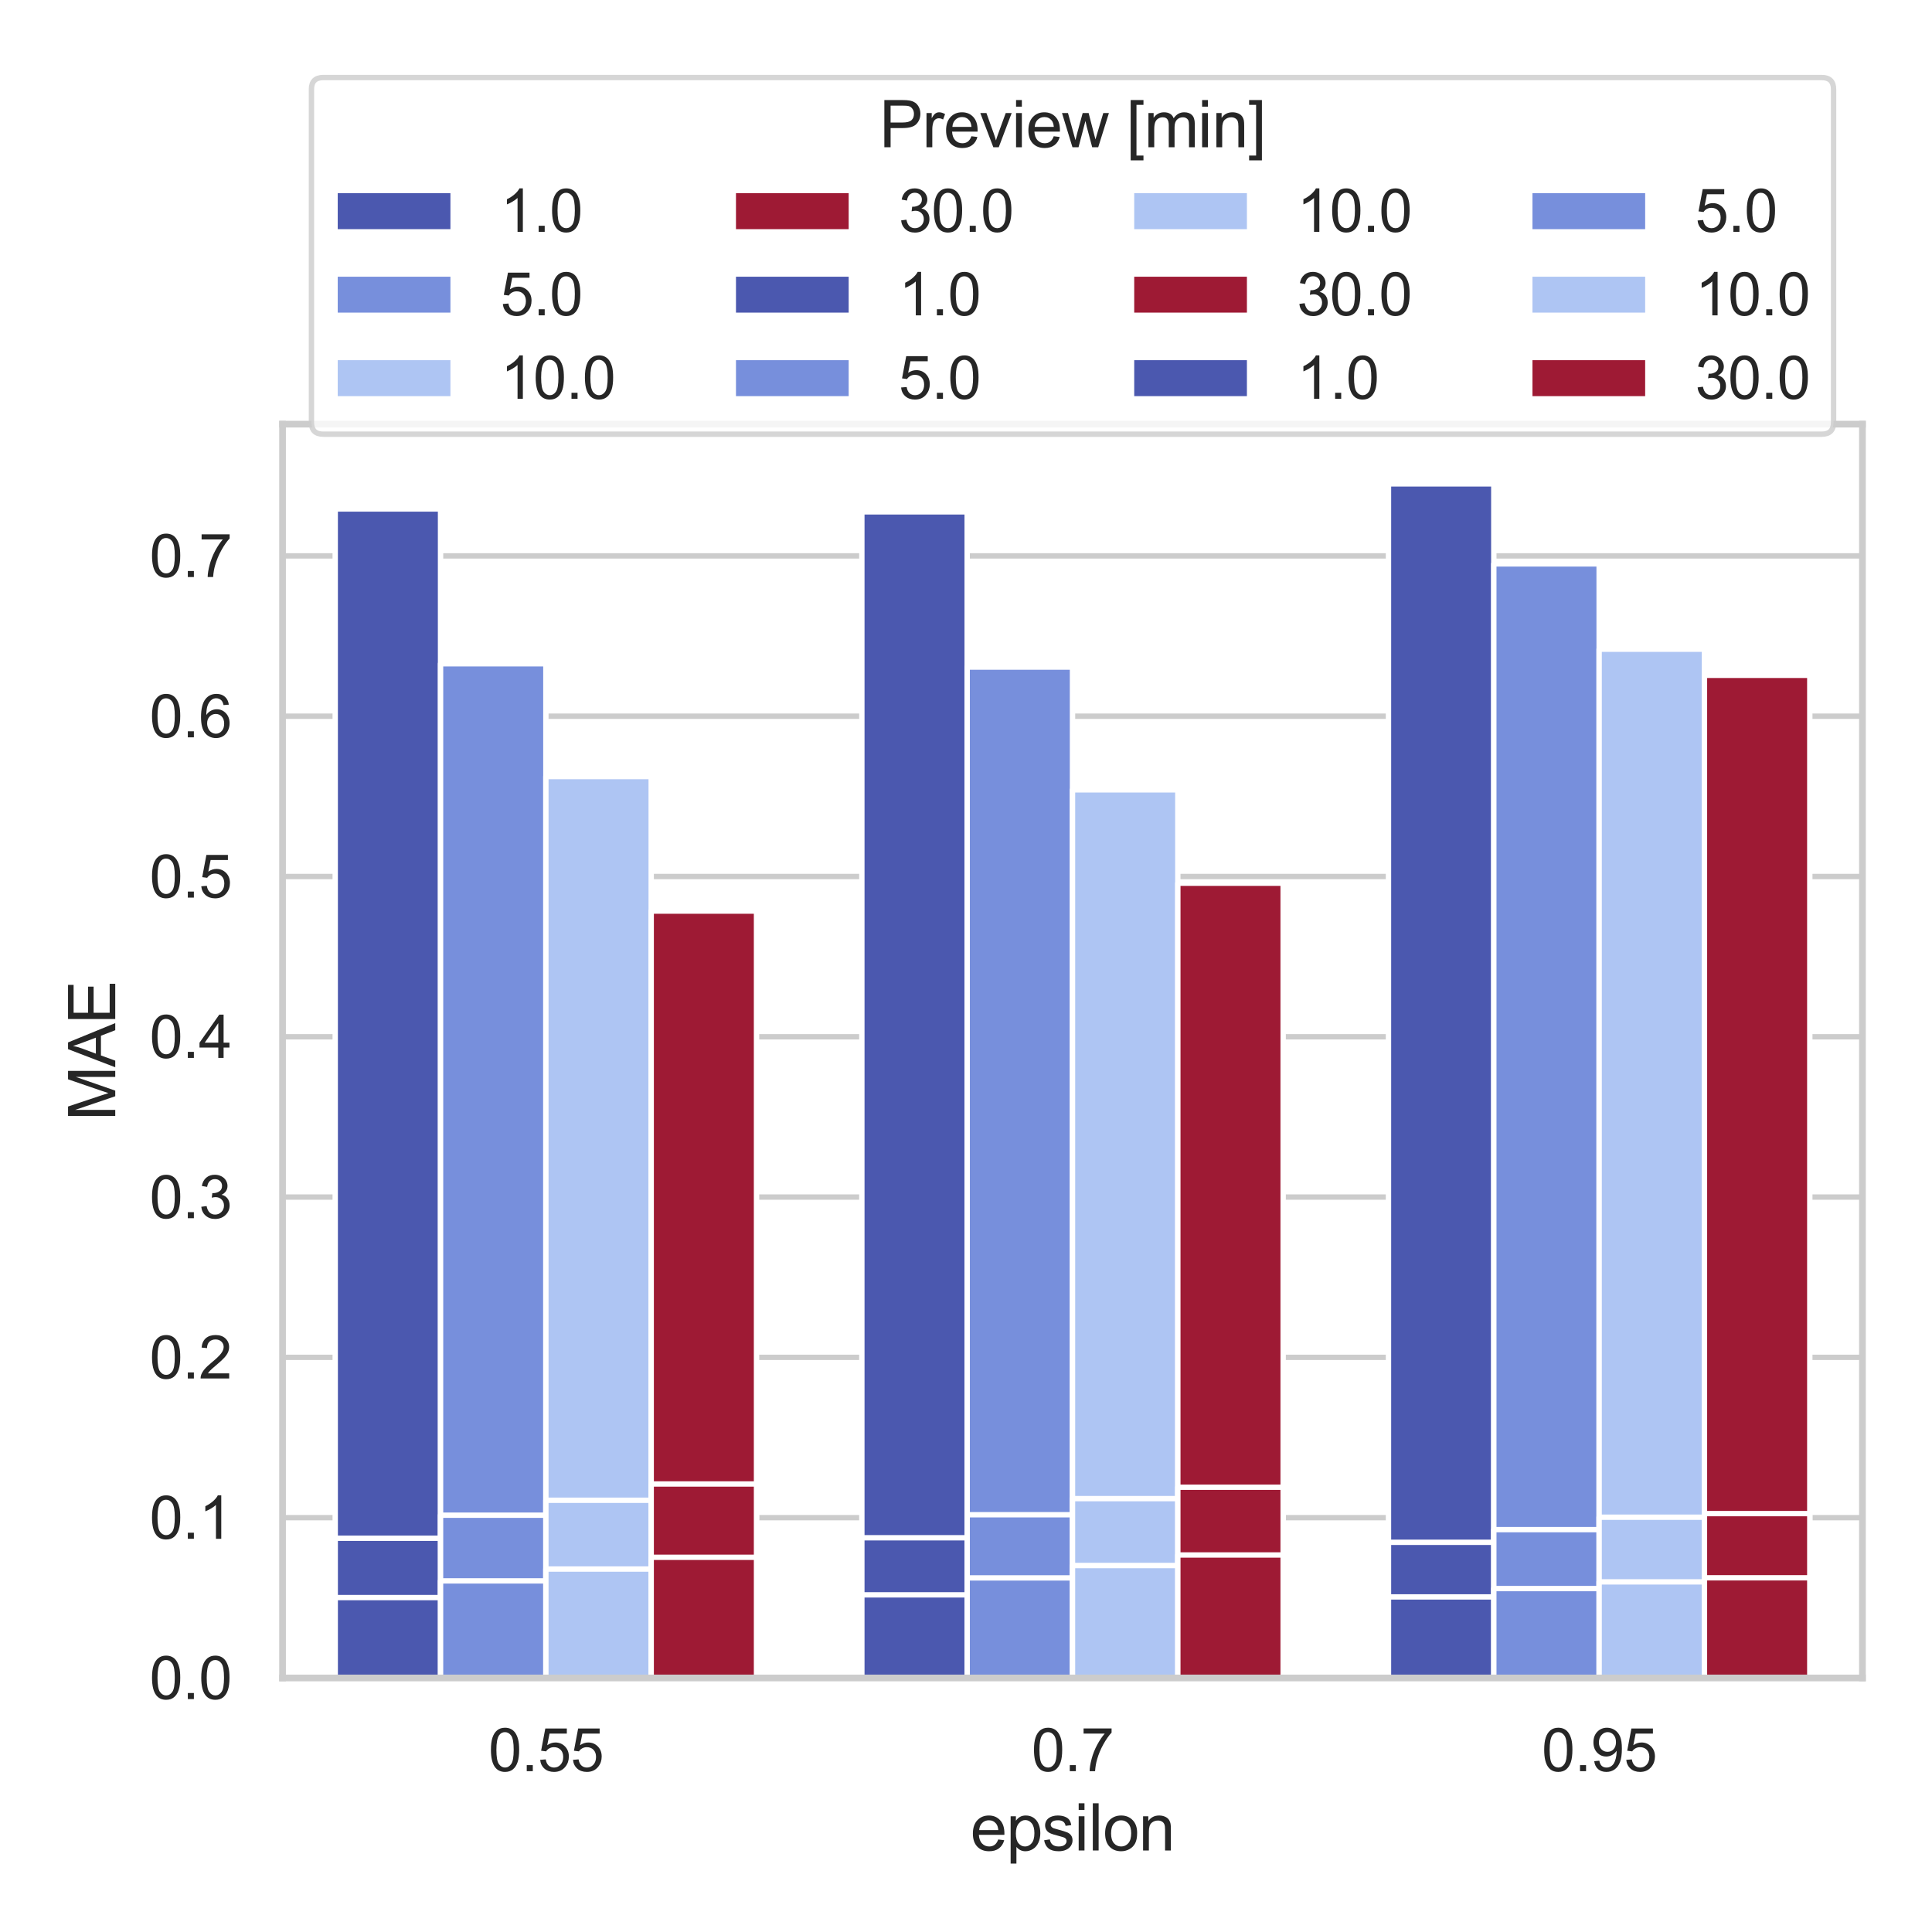 <?xml version="1.0" encoding="utf-8" standalone="no"?>
<!DOCTYPE svg PUBLIC "-//W3C//DTD SVG 1.1//EN"
  "http://www.w3.org/Graphics/SVG/1.1/DTD/svg11.dtd">
<svg xmlns:xlink="http://www.w3.org/1999/xlink" width="360pt" height="360pt" viewBox="0 0 360 360" xmlns="http://www.w3.org/2000/svg" version="1.1">
 <defs>
  <style type="text/css">*{stroke-linejoin: round; stroke-linecap: butt}</style>
 </defs>
 <g id="figure_1">
  <g id="patch_1">
   <path d="M 0 360 
L 360 360 
L 360 0 
L 0 0 
z
" style="fill: #ffffff"/>
  </g>
  <g id="axes_1">
   <g id="patch_2">
    <path d="M 52.65 312.66 
L 347.04 312.66 
L 347.04 79.036 
L 52.65 79.036 
z
" style="fill: #ffffff"/>
   </g>
   <g id="matplotlib.axis_1">
    <g id="xtick_1">
     <g id="text_1">
      <!-- 0.55 -->
      <g style="fill: #262626" transform="translate(91.011 330.034) scale(0.11 -0.11)">
       <defs>
        <path id="ArialMT-30" d="M 266 2259 
Q 266 3072 433 3567 
Q 600 4063 929 4331 
Q 1259 4600 1759 4600 
Q 2128 4600 2406 4451 
Q 2684 4303 2865 4023 
Q 3047 3744 3150 3342 
Q 3253 2941 3253 2259 
Q 3253 1453 3087 958 
Q 2922 463 2592 192 
Q 2263 -78 1759 -78 
Q 1097 -78 719 397 
Q 266 969 266 2259 
z
M 844 2259 
Q 844 1131 1108 757 
Q 1372 384 1759 384 
Q 2147 384 2411 759 
Q 2675 1134 2675 2259 
Q 2675 3391 2411 3762 
Q 2147 4134 1753 4134 
Q 1366 4134 1134 3806 
Q 844 3388 844 2259 
z
" transform="scale(0.016)"/>
        <path id="ArialMT-2e" d="M 581 0 
L 581 641 
L 1222 641 
L 1222 0 
L 581 0 
z
" transform="scale(0.016)"/>
        <path id="ArialMT-35" d="M 266 1200 
L 856 1250 
Q 922 819 1161 601 
Q 1400 384 1738 384 
Q 2144 384 2425 690 
Q 2706 997 2706 1503 
Q 2706 1984 2436 2262 
Q 2166 2541 1728 2541 
Q 1456 2541 1237 2417 
Q 1019 2294 894 2097 
L 366 2166 
L 809 4519 
L 3088 4519 
L 3088 3981 
L 1259 3981 
L 1013 2750 
Q 1425 3038 1878 3038 
Q 2478 3038 2890 2622 
Q 3303 2206 3303 1553 
Q 3303 931 2941 478 
Q 2500 -78 1738 -78 
Q 1113 -78 717 272 
Q 322 622 266 1200 
z
" transform="scale(0.016)"/>
       </defs>
       <use xlink:href="#ArialMT-30"/>
       <use xlink:href="#ArialMT-2e" x="55.615"/>
       <use xlink:href="#ArialMT-35" x="83.398"/>
       <use xlink:href="#ArialMT-35" x="139.014"/>
      </g>
     </g>
    </g>
    <g id="xtick_2">
     <g id="text_2">
      <!-- 0.7 -->
      <g style="fill: #262626" transform="translate(192.2 330.034) scale(0.11 -0.11)">
       <defs>
        <path id="ArialMT-37" d="M 303 3981 
L 303 4522 
L 3269 4522 
L 3269 4084 
Q 2831 3619 2401 2847 
Q 1972 2075 1738 1259 
Q 1569 684 1522 0 
L 944 0 
Q 953 541 1156 1306 
Q 1359 2072 1739 2783 
Q 2119 3494 2547 3981 
L 303 3981 
z
" transform="scale(0.016)"/>
       </defs>
       <use xlink:href="#ArialMT-30"/>
       <use xlink:href="#ArialMT-2e" x="55.615"/>
       <use xlink:href="#ArialMT-37" x="83.398"/>
      </g>
     </g>
    </g>
    <g id="xtick_3">
     <g id="text_3">
      <!-- 0.95 -->
      <g style="fill: #262626" transform="translate(287.271 330.034) scale(0.11 -0.11)">
       <defs>
        <path id="ArialMT-39" d="M 350 1059 
L 891 1109 
Q 959 728 1153 556 
Q 1347 384 1650 384 
Q 1909 384 2104 503 
Q 2300 622 2425 820 
Q 2550 1019 2634 1356 
Q 2719 1694 2719 2044 
Q 2719 2081 2716 2156 
Q 2547 1888 2255 1720 
Q 1963 1553 1622 1553 
Q 1053 1553 659 1965 
Q 266 2378 266 3053 
Q 266 3750 677 4175 
Q 1088 4600 1706 4600 
Q 2153 4600 2523 4359 
Q 2894 4119 3086 3673 
Q 3278 3228 3278 2384 
Q 3278 1506 3087 986 
Q 2897 466 2520 194 
Q 2144 -78 1638 -78 
Q 1100 -78 759 220 
Q 419 519 350 1059 
z
M 2653 3081 
Q 2653 3566 2395 3850 
Q 2138 4134 1775 4134 
Q 1400 4134 1122 3828 
Q 844 3522 844 3034 
Q 844 2597 1108 2323 
Q 1372 2050 1759 2050 
Q 2150 2050 2401 2323 
Q 2653 2597 2653 3081 
z
" transform="scale(0.016)"/>
       </defs>
       <use xlink:href="#ArialMT-30"/>
       <use xlink:href="#ArialMT-2e" x="55.615"/>
       <use xlink:href="#ArialMT-39" x="83.398"/>
       <use xlink:href="#ArialMT-35" x="139.014"/>
      </g>
     </g>
    </g>
    <g id="text_4">
     <!-- epsilon -->
     <g style="fill: #262626" transform="translate(180.833 344.809) scale(0.12 -0.12)">
      <defs>
       <path id="ArialMT-65" d="M 2694 1069 
L 3275 997 
Q 3138 488 2766 206 
Q 2394 -75 1816 -75 
Q 1088 -75 661 373 
Q 234 822 234 1631 
Q 234 2469 665 2931 
Q 1097 3394 1784 3394 
Q 2450 3394 2872 2941 
Q 3294 2488 3294 1666 
Q 3294 1616 3291 1516 
L 816 1516 
Q 847 969 1125 678 
Q 1403 388 1819 388 
Q 2128 388 2347 550 
Q 2566 713 2694 1069 
z
M 847 1978 
L 2700 1978 
Q 2663 2397 2488 2606 
Q 2219 2931 1791 2931 
Q 1403 2931 1139 2672 
Q 875 2413 847 1978 
z
" transform="scale(0.016)"/>
       <path id="ArialMT-70" d="M 422 -1272 
L 422 3319 
L 934 3319 
L 934 2888 
Q 1116 3141 1344 3267 
Q 1572 3394 1897 3394 
Q 2322 3394 2647 3175 
Q 2972 2956 3137 2557 
Q 3303 2159 3303 1684 
Q 3303 1175 3120 767 
Q 2938 359 2589 142 
Q 2241 -75 1856 -75 
Q 1575 -75 1351 44 
Q 1128 163 984 344 
L 984 -1272 
L 422 -1272 
z
M 931 1641 
Q 931 1000 1190 694 
Q 1450 388 1819 388 
Q 2194 388 2461 705 
Q 2728 1022 2728 1688 
Q 2728 2322 2467 2637 
Q 2206 2953 1844 2953 
Q 1484 2953 1207 2617 
Q 931 2281 931 1641 
z
" transform="scale(0.016)"/>
       <path id="ArialMT-73" d="M 197 991 
L 753 1078 
Q 800 744 1014 566 
Q 1228 388 1613 388 
Q 2000 388 2187 545 
Q 2375 703 2375 916 
Q 2375 1106 2209 1216 
Q 2094 1291 1634 1406 
Q 1016 1563 777 1677 
Q 538 1791 414 1992 
Q 291 2194 291 2438 
Q 291 2659 392 2848 
Q 494 3038 669 3163 
Q 800 3259 1026 3326 
Q 1253 3394 1513 3394 
Q 1903 3394 2198 3281 
Q 2494 3169 2634 2976 
Q 2775 2784 2828 2463 
L 2278 2388 
Q 2241 2644 2061 2787 
Q 1881 2931 1553 2931 
Q 1166 2931 1000 2803 
Q 834 2675 834 2503 
Q 834 2394 903 2306 
Q 972 2216 1119 2156 
Q 1203 2125 1616 2013 
Q 2213 1853 2448 1751 
Q 2684 1650 2818 1456 
Q 2953 1263 2953 975 
Q 2953 694 2789 445 
Q 2625 197 2315 61 
Q 2006 -75 1616 -75 
Q 969 -75 630 194 
Q 291 463 197 991 
z
" transform="scale(0.016)"/>
       <path id="ArialMT-69" d="M 425 3934 
L 425 4581 
L 988 4581 
L 988 3934 
L 425 3934 
z
M 425 0 
L 425 3319 
L 988 3319 
L 988 0 
L 425 0 
z
" transform="scale(0.016)"/>
       <path id="ArialMT-6c" d="M 409 0 
L 409 4581 
L 972 4581 
L 972 0 
L 409 0 
z
" transform="scale(0.016)"/>
       <path id="ArialMT-6f" d="M 213 1659 
Q 213 2581 725 3025 
Q 1153 3394 1769 3394 
Q 2453 3394 2887 2945 
Q 3322 2497 3322 1706 
Q 3322 1066 3130 698 
Q 2938 331 2570 128 
Q 2203 -75 1769 -75 
Q 1072 -75 642 372 
Q 213 819 213 1659 
z
M 791 1659 
Q 791 1022 1069 705 
Q 1347 388 1769 388 
Q 2188 388 2466 706 
Q 2744 1025 2744 1678 
Q 2744 2294 2464 2611 
Q 2184 2928 1769 2928 
Q 1347 2928 1069 2612 
Q 791 2297 791 1659 
z
" transform="scale(0.016)"/>
       <path id="ArialMT-6e" d="M 422 0 
L 422 3319 
L 928 3319 
L 928 2847 
Q 1294 3394 1984 3394 
Q 2284 3394 2536 3286 
Q 2788 3178 2913 3003 
Q 3038 2828 3088 2588 
Q 3119 2431 3119 2041 
L 3119 0 
L 2556 0 
L 2556 2019 
Q 2556 2363 2490 2533 
Q 2425 2703 2258 2804 
Q 2091 2906 1866 2906 
Q 1506 2906 1245 2678 
Q 984 2450 984 1813 
L 984 0 
L 422 0 
z
" transform="scale(0.016)"/>
      </defs>
      <use xlink:href="#ArialMT-65"/>
      <use xlink:href="#ArialMT-70" x="55.615"/>
      <use xlink:href="#ArialMT-73" x="111.23"/>
      <use xlink:href="#ArialMT-69" x="161.23"/>
      <use xlink:href="#ArialMT-6c" x="183.447"/>
      <use xlink:href="#ArialMT-6f" x="205.664"/>
      <use xlink:href="#ArialMT-6e" x="261.279"/>
     </g>
    </g>
   </g>
   <g id="matplotlib.axis_2">
    <g id="ytick_1">
     <g id="line2d_1">
      <path d="M 52.65 312.66 
L 347.04 312.66 
" clip-path="url(#p5c399daced)" style="fill: none; stroke: #cccccc; stroke-linecap: round"/>
     </g>
     <g id="text_5">
      <!-- 0.0 -->
      <g style="fill: #262626" transform="translate(27.86 316.597) scale(0.11 -0.11)">
       <use xlink:href="#ArialMT-30"/>
       <use xlink:href="#ArialMT-2e" x="55.615"/>
       <use xlink:href="#ArialMT-30" x="83.398"/>
      </g>
     </g>
    </g>
    <g id="ytick_2">
     <g id="line2d_2">
      <path d="M 52.65 282.793 
L 347.04 282.793 
" clip-path="url(#p5c399daced)" style="fill: none; stroke: #cccccc; stroke-linecap: round"/>
     </g>
     <g id="text_6">
      <!-- 0.1 -->
      <g style="fill: #262626" transform="translate(27.86 286.729) scale(0.11 -0.11)">
       <defs>
        <path id="ArialMT-31" d="M 2384 0 
L 1822 0 
L 1822 3584 
Q 1619 3391 1289 3197 
Q 959 3003 697 2906 
L 697 3450 
Q 1169 3672 1522 3987 
Q 1875 4303 2022 4600 
L 2384 4600 
L 2384 0 
z
" transform="scale(0.016)"/>
       </defs>
       <use xlink:href="#ArialMT-30"/>
       <use xlink:href="#ArialMT-2e" x="55.615"/>
       <use xlink:href="#ArialMT-31" x="83.398"/>
      </g>
     </g>
    </g>
    <g id="ytick_3">
     <g id="line2d_3">
      <path d="M 52.65 252.925 
L 347.04 252.925 
" clip-path="url(#p5c399daced)" style="fill: none; stroke: #cccccc; stroke-linecap: round"/>
     </g>
     <g id="text_7">
      <!-- 0.2 -->
      <g style="fill: #262626" transform="translate(27.86 256.862) scale(0.11 -0.11)">
       <defs>
        <path id="ArialMT-32" d="M 3222 541 
L 3222 0 
L 194 0 
Q 188 203 259 391 
Q 375 700 629 1000 
Q 884 1300 1366 1694 
Q 2113 2306 2375 2664 
Q 2638 3022 2638 3341 
Q 2638 3675 2398 3904 
Q 2159 4134 1775 4134 
Q 1369 4134 1125 3890 
Q 881 3647 878 3216 
L 300 3275 
Q 359 3922 746 4261 
Q 1134 4600 1788 4600 
Q 2447 4600 2831 4234 
Q 3216 3869 3216 3328 
Q 3216 3053 3103 2787 
Q 2991 2522 2730 2228 
Q 2469 1934 1863 1422 
Q 1356 997 1212 845 
Q 1069 694 975 541 
L 3222 541 
z
" transform="scale(0.016)"/>
       </defs>
       <use xlink:href="#ArialMT-30"/>
       <use xlink:href="#ArialMT-2e" x="55.615"/>
       <use xlink:href="#ArialMT-32" x="83.398"/>
      </g>
     </g>
    </g>
    <g id="ytick_4">
     <g id="line2d_4">
      <path d="M 52.65 223.058 
L 347.04 223.058 
" clip-path="url(#p5c399daced)" style="fill: none; stroke: #cccccc; stroke-linecap: round"/>
     </g>
     <g id="text_8">
      <!-- 0.3 -->
      <g style="fill: #262626" transform="translate(27.86 226.994) scale(0.11 -0.11)">
       <defs>
        <path id="ArialMT-33" d="M 269 1209 
L 831 1284 
Q 928 806 1161 595 
Q 1394 384 1728 384 
Q 2125 384 2398 659 
Q 2672 934 2672 1341 
Q 2672 1728 2419 1979 
Q 2166 2231 1775 2231 
Q 1616 2231 1378 2169 
L 1441 2663 
Q 1497 2656 1531 2656 
Q 1891 2656 2178 2843 
Q 2466 3031 2466 3422 
Q 2466 3731 2256 3934 
Q 2047 4138 1716 4138 
Q 1388 4138 1169 3931 
Q 950 3725 888 3313 
L 325 3413 
Q 428 3978 793 4289 
Q 1159 4600 1703 4600 
Q 2078 4600 2393 4439 
Q 2709 4278 2876 4000 
Q 3044 3722 3044 3409 
Q 3044 3113 2884 2869 
Q 2725 2625 2413 2481 
Q 2819 2388 3044 2092 
Q 3269 1797 3269 1353 
Q 3269 753 2831 336 
Q 2394 -81 1725 -81 
Q 1122 -81 723 278 
Q 325 638 269 1209 
z
" transform="scale(0.016)"/>
       </defs>
       <use xlink:href="#ArialMT-30"/>
       <use xlink:href="#ArialMT-2e" x="55.615"/>
       <use xlink:href="#ArialMT-33" x="83.398"/>
      </g>
     </g>
    </g>
    <g id="ytick_5">
     <g id="line2d_5">
      <path d="M 52.65 193.19 
L 347.04 193.19 
" clip-path="url(#p5c399daced)" style="fill: none; stroke: #cccccc; stroke-linecap: round"/>
     </g>
     <g id="text_9">
      <!-- 0.4 -->
      <g style="fill: #262626" transform="translate(27.86 197.127) scale(0.11 -0.11)">
       <defs>
        <path id="ArialMT-34" d="M 2069 0 
L 2069 1097 
L 81 1097 
L 81 1613 
L 2172 4581 
L 2631 4581 
L 2631 1613 
L 3250 1613 
L 3250 1097 
L 2631 1097 
L 2631 0 
L 2069 0 
z
M 2069 1613 
L 2069 3678 
L 634 1613 
L 2069 1613 
z
" transform="scale(0.016)"/>
       </defs>
       <use xlink:href="#ArialMT-30"/>
       <use xlink:href="#ArialMT-2e" x="55.615"/>
       <use xlink:href="#ArialMT-34" x="83.398"/>
      </g>
     </g>
    </g>
    <g id="ytick_6">
     <g id="line2d_6">
      <path d="M 52.65 163.323 
L 347.04 163.323 
" clip-path="url(#p5c399daced)" style="fill: none; stroke: #cccccc; stroke-linecap: round"/>
     </g>
     <g id="text_10">
      <!-- 0.5 -->
      <g style="fill: #262626" transform="translate(27.86 167.259) scale(0.11 -0.11)">
       <use xlink:href="#ArialMT-30"/>
       <use xlink:href="#ArialMT-2e" x="55.615"/>
       <use xlink:href="#ArialMT-35" x="83.398"/>
      </g>
     </g>
    </g>
    <g id="ytick_7">
     <g id="line2d_7">
      <path d="M 52.65 133.455 
L 347.04 133.455 
" clip-path="url(#p5c399daced)" style="fill: none; stroke: #cccccc; stroke-linecap: round"/>
     </g>
     <g id="text_11">
      <!-- 0.6 -->
      <g style="fill: #262626" transform="translate(27.86 137.392) scale(0.11 -0.11)">
       <defs>
        <path id="ArialMT-36" d="M 3184 3459 
L 2625 3416 
Q 2550 3747 2413 3897 
Q 2184 4138 1850 4138 
Q 1581 4138 1378 3988 
Q 1113 3794 959 3422 
Q 806 3050 800 2363 
Q 1003 2672 1297 2822 
Q 1591 2972 1913 2972 
Q 2475 2972 2870 2558 
Q 3266 2144 3266 1488 
Q 3266 1056 3080 686 
Q 2894 316 2569 119 
Q 2244 -78 1831 -78 
Q 1128 -78 684 439 
Q 241 956 241 2144 
Q 241 3472 731 4075 
Q 1159 4600 1884 4600 
Q 2425 4600 2770 4297 
Q 3116 3994 3184 3459 
z
M 888 1484 
Q 888 1194 1011 928 
Q 1134 663 1356 523 
Q 1578 384 1822 384 
Q 2178 384 2434 671 
Q 2691 959 2691 1453 
Q 2691 1928 2437 2201 
Q 2184 2475 1800 2475 
Q 1419 2475 1153 2201 
Q 888 1928 888 1484 
z
" transform="scale(0.016)"/>
       </defs>
       <use xlink:href="#ArialMT-30"/>
       <use xlink:href="#ArialMT-2e" x="55.615"/>
       <use xlink:href="#ArialMT-36" x="83.398"/>
      </g>
     </g>
    </g>
    <g id="ytick_8">
     <g id="line2d_8">
      <path d="M 52.65 103.588 
L 347.04 103.588 
" clip-path="url(#p5c399daced)" style="fill: none; stroke: #cccccc; stroke-linecap: round"/>
     </g>
     <g id="text_12">
      <!-- 0.7 -->
      <g style="fill: #262626" transform="translate(27.86 107.524) scale(0.11 -0.11)">
       <use xlink:href="#ArialMT-30"/>
       <use xlink:href="#ArialMT-2e" x="55.615"/>
       <use xlink:href="#ArialMT-37" x="83.398"/>
      </g>
     </g>
    </g>
    <g id="text_13">
     <!-- MAE -->
     <g style="fill: #262626" transform="translate(21.475 208.85) rotate(-90) scale(0.12 -0.12)">
      <defs>
       <path id="ArialMT-4d" d="M 475 0 
L 475 4581 
L 1388 4581 
L 2472 1338 
Q 2622 884 2691 659 
Q 2769 909 2934 1394 
L 4031 4581 
L 4847 4581 
L 4847 0 
L 4263 0 
L 4263 3834 
L 2931 0 
L 2384 0 
L 1059 3900 
L 1059 0 
L 475 0 
z
" transform="scale(0.016)"/>
       <path id="ArialMT-41" d="M -9 0 
L 1750 4581 
L 2403 4581 
L 4278 0 
L 3588 0 
L 3053 1388 
L 1138 1388 
L 634 0 
L -9 0 
z
M 1313 1881 
L 2866 1881 
L 2388 3150 
Q 2169 3728 2063 4100 
Q 1975 3659 1816 3225 
L 1313 1881 
z
" transform="scale(0.016)"/>
       <path id="ArialMT-45" d="M 506 0 
L 506 4581 
L 3819 4581 
L 3819 4041 
L 1113 4041 
L 1113 2638 
L 3647 2638 
L 3647 2100 
L 1113 2100 
L 1113 541 
L 3925 541 
L 3925 0 
L 506 0 
z
" transform="scale(0.016)"/>
      </defs>
      <use xlink:href="#ArialMT-4d"/>
      <use xlink:href="#ArialMT-41" x="83.301"/>
      <use xlink:href="#ArialMT-45" x="150"/>
     </g>
    </g>
   </g>
   <g id="patch_3">
    <path d="M 62.463 312.66 
L 82.089 312.66 
L 82.089 94.836 
L 62.463 94.836 
z
" clip-path="url(#p5c399daced)" style="fill: #4b58af; stroke: #ffffff; stroke-linejoin: miter"/>
   </g>
   <g id="patch_4">
    <path d="M 160.593 312.66 
L 180.219 312.66 
L 180.219 95.373 
L 160.593 95.373 
z
" clip-path="url(#p5c399daced)" style="fill: #4b58af; stroke: #ffffff; stroke-linejoin: miter"/>
   </g>
   <g id="patch_5">
    <path d="M 258.723 312.66 
L 278.349 312.66 
L 278.349 90.161 
L 258.723 90.161 
z
" clip-path="url(#p5c399daced)" style="fill: #4b58af; stroke: #ffffff; stroke-linejoin: miter"/>
   </g>
   <g id="patch_6">
    <path d="M 82.089 312.66 
L 101.715 312.66 
L 101.715 123.686 
L 82.089 123.686 
z
" clip-path="url(#p5c399daced)" style="fill: #778fdc; stroke: #ffffff; stroke-linejoin: miter"/>
   </g>
   <g id="patch_7">
    <path d="M 180.219 312.66 
L 199.845 312.66 
L 199.845 124.302 
L 180.219 124.302 
z
" clip-path="url(#p5c399daced)" style="fill: #778fdc; stroke: #ffffff; stroke-linejoin: miter"/>
   </g>
   <g id="patch_8">
    <path d="M 278.349 312.66 
L 297.975 312.66 
L 297.975 105.075 
L 278.349 105.075 
z
" clip-path="url(#p5c399daced)" style="fill: #778fdc; stroke: #ffffff; stroke-linejoin: miter"/>
   </g>
   <g id="patch_9">
    <path d="M 101.715 312.66 
L 121.341 312.66 
L 121.341 144.701 
L 101.715 144.701 
z
" clip-path="url(#p5c399daced)" style="fill: #aec5f3; stroke: #ffffff; stroke-linejoin: miter"/>
   </g>
   <g id="patch_10">
    <path d="M 199.845 312.66 
L 219.471 312.66 
L 219.471 147.172 
L 199.845 147.172 
z
" clip-path="url(#p5c399daced)" style="fill: #aec5f3; stroke: #ffffff; stroke-linejoin: miter"/>
   </g>
   <g id="patch_11">
    <path d="M 297.975 312.66 
L 317.601 312.66 
L 317.601 120.97 
L 297.975 120.97 
z
" clip-path="url(#p5c399daced)" style="fill: #aec5f3; stroke: #ffffff; stroke-linejoin: miter"/>
   </g>
   <g id="patch_12">
    <path d="M 121.341 312.66 
L 140.967 312.66 
L 140.967 169.762 
L 121.341 169.762 
z
" clip-path="url(#p5c399daced)" style="fill: #9e1a34; stroke: #ffffff; stroke-linejoin: miter"/>
   </g>
   <g id="patch_13">
    <path d="M 219.471 312.66 
L 239.097 312.66 
L 239.097 164.569 
L 219.471 164.569 
z
" clip-path="url(#p5c399daced)" style="fill: #9e1a34; stroke: #ffffff; stroke-linejoin: miter"/>
   </g>
   <g id="patch_14">
    <path d="M 317.601 312.66 
L 337.227 312.66 
L 337.227 125.835 
L 317.601 125.835 
z
" clip-path="url(#p5c399daced)" style="fill: #9e1a34; stroke: #ffffff; stroke-linejoin: miter"/>
   </g>
   <g id="patch_15">
    <path d="M 101.715 312.66 
L 101.715 312.66 
L 101.715 312.66 
L 101.715 312.66 
z
" clip-path="url(#p5c399daced)" style="fill: #4b58af; stroke: #ffffff; stroke-linejoin: miter"/>
   </g>
   <g id="patch_16">
    <path d="M 101.715 312.66 
L 101.715 312.66 
L 101.715 312.66 
L 101.715 312.66 
z
" clip-path="url(#p5c399daced)" style="fill: #778fdc; stroke: #ffffff; stroke-linejoin: miter"/>
   </g>
   <g id="patch_17">
    <path d="M 101.715 312.66 
L 101.715 312.66 
L 101.715 312.66 
L 101.715 312.66 
z
" clip-path="url(#p5c399daced)" style="fill: #aec5f3; stroke: #ffffff; stroke-linejoin: miter"/>
   </g>
   <g id="patch_18">
    <path d="M 101.715 312.66 
L 101.715 312.66 
L 101.715 312.66 
L 101.715 312.66 
z
" clip-path="url(#p5c399daced)" style="fill: #9e1a34; stroke: #ffffff; stroke-linejoin: miter"/>
   </g>
   <g id="patch_19">
    <path d="M 62.463 312.66 
L 82.089 312.66 
L 82.089 286.624 
L 62.463 286.624 
z
" clip-path="url(#p5c399daced)" style="fill: #4b58af; stroke: #ffffff; stroke-linejoin: miter"/>
   </g>
   <g id="patch_20">
    <path d="M 160.593 312.66 
L 180.219 312.66 
L 180.219 286.537 
L 160.593 286.537 
z
" clip-path="url(#p5c399daced)" style="fill: #4b58af; stroke: #ffffff; stroke-linejoin: miter"/>
   </g>
   <g id="patch_21">
    <path d="M 258.723 312.66 
L 278.349 312.66 
L 278.349 287.388 
L 258.723 287.388 
z
" clip-path="url(#p5c399daced)" style="fill: #4b58af; stroke: #ffffff; stroke-linejoin: miter"/>
   </g>
   <g id="patch_22">
    <path d="M 82.089 312.66 
L 101.715 312.66 
L 101.715 282.332 
L 82.089 282.332 
z
" clip-path="url(#p5c399daced)" style="fill: #778fdc; stroke: #ffffff; stroke-linejoin: miter"/>
   </g>
   <g id="patch_23">
    <path d="M 180.219 312.66 
L 199.845 312.66 
L 199.845 282.247 
L 180.219 282.247 
z
" clip-path="url(#p5c399daced)" style="fill: #778fdc; stroke: #ffffff; stroke-linejoin: miter"/>
   </g>
   <g id="patch_24">
    <path d="M 278.349 312.66 
L 297.975 312.66 
L 297.975 285.024 
L 278.349 285.024 
z
" clip-path="url(#p5c399daced)" style="fill: #778fdc; stroke: #ffffff; stroke-linejoin: miter"/>
   </g>
   <g id="patch_25">
    <path d="M 101.715 312.66 
L 121.341 312.66 
L 121.341 279.554 
L 101.715 279.554 
z
" clip-path="url(#p5c399daced)" style="fill: #aec5f3; stroke: #ffffff; stroke-linejoin: miter"/>
   </g>
   <g id="patch_26">
    <path d="M 199.845 312.66 
L 219.471 312.66 
L 219.471 279.243 
L 199.845 279.243 
z
" clip-path="url(#p5c399daced)" style="fill: #aec5f3; stroke: #ffffff; stroke-linejoin: miter"/>
   </g>
   <g id="patch_27">
    <path d="M 297.975 312.66 
L 317.601 312.66 
L 317.601 282.71 
L 297.975 282.71 
z
" clip-path="url(#p5c399daced)" style="fill: #aec5f3; stroke: #ffffff; stroke-linejoin: miter"/>
   </g>
   <g id="patch_28">
    <path d="M 121.341 312.66 
L 140.967 312.66 
L 140.967 276.52 
L 121.341 276.52 
z
" clip-path="url(#p5c399daced)" style="fill: #9e1a34; stroke: #ffffff; stroke-linejoin: miter"/>
   </g>
   <g id="patch_29">
    <path d="M 219.471 312.66 
L 239.097 312.66 
L 239.097 277.127 
L 219.471 277.127 
z
" clip-path="url(#p5c399daced)" style="fill: #9e1a34; stroke: #ffffff; stroke-linejoin: miter"/>
   </g>
   <g id="patch_30">
    <path d="M 317.601 312.66 
L 337.227 312.66 
L 337.227 282.036 
L 317.601 282.036 
z
" clip-path="url(#p5c399daced)" style="fill: #9e1a34; stroke: #ffffff; stroke-linejoin: miter"/>
   </g>
   <g id="patch_31">
    <path d="M 101.715 312.66 
L 101.715 312.66 
L 101.715 312.66 
L 101.715 312.66 
z
" clip-path="url(#p5c399daced)" style="fill: #4b58af; stroke: #ffffff; stroke-linejoin: miter"/>
   </g>
   <g id="patch_32">
    <path d="M 101.715 312.66 
L 101.715 312.66 
L 101.715 312.66 
L 101.715 312.66 
z
" clip-path="url(#p5c399daced)" style="fill: #778fdc; stroke: #ffffff; stroke-linejoin: miter"/>
   </g>
   <g id="patch_33">
    <path d="M 101.715 312.66 
L 101.715 312.66 
L 101.715 312.66 
L 101.715 312.66 
z
" clip-path="url(#p5c399daced)" style="fill: #aec5f3; stroke: #ffffff; stroke-linejoin: miter"/>
   </g>
   <g id="patch_34">
    <path d="M 101.715 312.66 
L 101.715 312.66 
L 101.715 312.66 
L 101.715 312.66 
z
" clip-path="url(#p5c399daced)" style="fill: #9e1a34; stroke: #ffffff; stroke-linejoin: miter"/>
   </g>
   <g id="patch_35">
    <path d="M 62.463 312.66 
L 82.089 312.66 
L 82.089 297.686 
L 62.463 297.686 
z
" clip-path="url(#p5c399daced)" style="fill: #4b58af; stroke: #ffffff; stroke-linejoin: miter"/>
   </g>
   <g id="patch_36">
    <path d="M 160.593 312.66 
L 180.219 312.66 
L 180.219 297.18 
L 160.593 297.18 
z
" clip-path="url(#p5c399daced)" style="fill: #4b58af; stroke: #ffffff; stroke-linejoin: miter"/>
   </g>
   <g id="patch_37">
    <path d="M 258.723 312.66 
L 278.349 312.66 
L 278.349 297.565 
L 258.723 297.565 
z
" clip-path="url(#p5c399daced)" style="fill: #4b58af; stroke: #ffffff; stroke-linejoin: miter"/>
   </g>
   <g id="patch_38">
    <path d="M 82.089 312.66 
L 101.715 312.66 
L 101.715 294.578 
L 82.089 294.578 
z
" clip-path="url(#p5c399daced)" style="fill: #778fdc; stroke: #ffffff; stroke-linejoin: miter"/>
   </g>
   <g id="patch_39">
    <path d="M 180.219 312.66 
L 199.845 312.66 
L 199.845 294.022 
L 180.219 294.022 
z
" clip-path="url(#p5c399daced)" style="fill: #778fdc; stroke: #ffffff; stroke-linejoin: miter"/>
   </g>
   <g id="patch_40">
    <path d="M 278.349 312.66 
L 297.975 312.66 
L 297.975 296.006 
L 278.349 296.006 
z
" clip-path="url(#p5c399daced)" style="fill: #778fdc; stroke: #ffffff; stroke-linejoin: miter"/>
   </g>
   <g id="patch_41">
    <path d="M 101.715 312.66 
L 121.341 312.66 
L 121.341 292.368 
L 101.715 292.368 
z
" clip-path="url(#p5c399daced)" style="fill: #aec5f3; stroke: #ffffff; stroke-linejoin: miter"/>
   </g>
   <g id="patch_42">
    <path d="M 199.845 312.66 
L 219.471 312.66 
L 219.471 291.71 
L 199.845 291.71 
z
" clip-path="url(#p5c399daced)" style="fill: #aec5f3; stroke: #ffffff; stroke-linejoin: miter"/>
   </g>
   <g id="patch_43">
    <path d="M 297.975 312.66 
L 317.601 312.66 
L 317.601 294.761 
L 297.975 294.761 
z
" clip-path="url(#p5c399daced)" style="fill: #aec5f3; stroke: #ffffff; stroke-linejoin: miter"/>
   </g>
   <g id="patch_44">
    <path d="M 121.341 312.66 
L 140.967 312.66 
L 140.967 290.18 
L 121.341 290.18 
z
" clip-path="url(#p5c399daced)" style="fill: #9e1a34; stroke: #ffffff; stroke-linejoin: miter"/>
   </g>
   <g id="patch_45">
    <path d="M 219.471 312.66 
L 239.097 312.66 
L 239.097 289.748 
L 219.471 289.748 
z
" clip-path="url(#p5c399daced)" style="fill: #9e1a34; stroke: #ffffff; stroke-linejoin: miter"/>
   </g>
   <g id="patch_46">
    <path d="M 317.601 312.66 
L 337.227 312.66 
L 337.227 293.999 
L 317.601 293.999 
z
" clip-path="url(#p5c399daced)" style="fill: #9e1a34; stroke: #ffffff; stroke-linejoin: miter"/>
   </g>
   <g id="patch_47">
    <path d="M 101.715 312.66 
L 101.715 312.66 
L 101.715 312.66 
L 101.715 312.66 
z
" clip-path="url(#p5c399daced)" style="fill: #4b58af; stroke: #ffffff; stroke-linejoin: miter"/>
   </g>
   <g id="patch_48">
    <path d="M 101.715 312.66 
L 101.715 312.66 
L 101.715 312.66 
L 101.715 312.66 
z
" clip-path="url(#p5c399daced)" style="fill: #778fdc; stroke: #ffffff; stroke-linejoin: miter"/>
   </g>
   <g id="patch_49">
    <path d="M 101.715 312.66 
L 101.715 312.66 
L 101.715 312.66 
L 101.715 312.66 
z
" clip-path="url(#p5c399daced)" style="fill: #aec5f3; stroke: #ffffff; stroke-linejoin: miter"/>
   </g>
   <g id="patch_50">
    <path d="M 101.715 312.66 
L 101.715 312.66 
L 101.715 312.66 
L 101.715 312.66 
z
" clip-path="url(#p5c399daced)" style="fill: #9e1a34; stroke: #ffffff; stroke-linejoin: miter"/>
   </g>
   <g id="line2d_9">
    <path clip-path="url(#p5c399daced)" style="fill: none; stroke: #424242; stroke-width: 2.25; stroke-linecap: round"/>
   </g>
   <g id="line2d_10">
    <path clip-path="url(#p5c399daced)" style="fill: none; stroke: #424242; stroke-width: 2.25; stroke-linecap: round"/>
   </g>
   <g id="line2d_11">
    <path clip-path="url(#p5c399daced)" style="fill: none; stroke: #424242; stroke-width: 2.25; stroke-linecap: round"/>
   </g>
   <g id="line2d_12">
    <path clip-path="url(#p5c399daced)" style="fill: none; stroke: #424242; stroke-width: 2.25; stroke-linecap: round"/>
   </g>
   <g id="line2d_13">
    <path clip-path="url(#p5c399daced)" style="fill: none; stroke: #424242; stroke-width: 2.25; stroke-linecap: round"/>
   </g>
   <g id="line2d_14">
    <path clip-path="url(#p5c399daced)" style="fill: none; stroke: #424242; stroke-width: 2.25; stroke-linecap: round"/>
   </g>
   <g id="line2d_15">
    <path clip-path="url(#p5c399daced)" style="fill: none; stroke: #424242; stroke-width: 2.25; stroke-linecap: round"/>
   </g>
   <g id="line2d_16">
    <path clip-path="url(#p5c399daced)" style="fill: none; stroke: #424242; stroke-width: 2.25; stroke-linecap: round"/>
   </g>
   <g id="line2d_17">
    <path clip-path="url(#p5c399daced)" style="fill: none; stroke: #424242; stroke-width: 2.25; stroke-linecap: round"/>
   </g>
   <g id="line2d_18">
    <path clip-path="url(#p5c399daced)" style="fill: none; stroke: #424242; stroke-width: 2.25; stroke-linecap: round"/>
   </g>
   <g id="line2d_19">
    <path clip-path="url(#p5c399daced)" style="fill: none; stroke: #424242; stroke-width: 2.25; stroke-linecap: round"/>
   </g>
   <g id="line2d_20">
    <path clip-path="url(#p5c399daced)" style="fill: none; stroke: #424242; stroke-width: 2.25; stroke-linecap: round"/>
   </g>
   <g id="line2d_21">
    <path clip-path="url(#p5c399daced)" style="fill: none; stroke: #424242; stroke-width: 2.25; stroke-linecap: round"/>
   </g>
   <g id="line2d_22">
    <path clip-path="url(#p5c399daced)" style="fill: none; stroke: #424242; stroke-width: 2.25; stroke-linecap: round"/>
   </g>
   <g id="line2d_23">
    <path clip-path="url(#p5c399daced)" style="fill: none; stroke: #424242; stroke-width: 2.25; stroke-linecap: round"/>
   </g>
   <g id="line2d_24">
    <path clip-path="url(#p5c399daced)" style="fill: none; stroke: #424242; stroke-width: 2.25; stroke-linecap: round"/>
   </g>
   <g id="line2d_25">
    <path clip-path="url(#p5c399daced)" style="fill: none; stroke: #424242; stroke-width: 2.25; stroke-linecap: round"/>
   </g>
   <g id="line2d_26">
    <path clip-path="url(#p5c399daced)" style="fill: none; stroke: #424242; stroke-width: 2.25; stroke-linecap: round"/>
   </g>
   <g id="line2d_27">
    <path clip-path="url(#p5c399daced)" style="fill: none; stroke: #424242; stroke-width: 2.25; stroke-linecap: round"/>
   </g>
   <g id="line2d_28">
    <path clip-path="url(#p5c399daced)" style="fill: none; stroke: #424242; stroke-width: 2.25; stroke-linecap: round"/>
   </g>
   <g id="line2d_29">
    <path clip-path="url(#p5c399daced)" style="fill: none; stroke: #424242; stroke-width: 2.25; stroke-linecap: round"/>
   </g>
   <g id="line2d_30">
    <path clip-path="url(#p5c399daced)" style="fill: none; stroke: #424242; stroke-width: 2.25; stroke-linecap: round"/>
   </g>
   <g id="line2d_31">
    <path clip-path="url(#p5c399daced)" style="fill: none; stroke: #424242; stroke-width: 2.25; stroke-linecap: round"/>
   </g>
   <g id="line2d_32">
    <path clip-path="url(#p5c399daced)" style="fill: none; stroke: #424242; stroke-width: 2.25; stroke-linecap: round"/>
   </g>
   <g id="line2d_33">
    <path clip-path="url(#p5c399daced)" style="fill: none; stroke: #424242; stroke-width: 2.25; stroke-linecap: round"/>
   </g>
   <g id="line2d_34">
    <path clip-path="url(#p5c399daced)" style="fill: none; stroke: #424242; stroke-width: 2.25; stroke-linecap: round"/>
   </g>
   <g id="line2d_35">
    <path clip-path="url(#p5c399daced)" style="fill: none; stroke: #424242; stroke-width: 2.25; stroke-linecap: round"/>
   </g>
   <g id="line2d_36">
    <path clip-path="url(#p5c399daced)" style="fill: none; stroke: #424242; stroke-width: 2.25; stroke-linecap: round"/>
   </g>
   <g id="line2d_37">
    <path clip-path="url(#p5c399daced)" style="fill: none; stroke: #424242; stroke-width: 2.25; stroke-linecap: round"/>
   </g>
   <g id="line2d_38">
    <path clip-path="url(#p5c399daced)" style="fill: none; stroke: #424242; stroke-width: 2.25; stroke-linecap: round"/>
   </g>
   <g id="line2d_39">
    <path clip-path="url(#p5c399daced)" style="fill: none; stroke: #424242; stroke-width: 2.25; stroke-linecap: round"/>
   </g>
   <g id="line2d_40">
    <path clip-path="url(#p5c399daced)" style="fill: none; stroke: #424242; stroke-width: 2.25; stroke-linecap: round"/>
   </g>
   <g id="line2d_41">
    <path clip-path="url(#p5c399daced)" style="fill: none; stroke: #424242; stroke-width: 2.25; stroke-linecap: round"/>
   </g>
   <g id="line2d_42">
    <path clip-path="url(#p5c399daced)" style="fill: none; stroke: #424242; stroke-width: 2.25; stroke-linecap: round"/>
   </g>
   <g id="line2d_43">
    <path clip-path="url(#p5c399daced)" style="fill: none; stroke: #424242; stroke-width: 2.25; stroke-linecap: round"/>
   </g>
   <g id="line2d_44">
    <path clip-path="url(#p5c399daced)" style="fill: none; stroke: #424242; stroke-width: 2.25; stroke-linecap: round"/>
   </g>
   <g id="patch_51">
    <path d="M 52.65 312.66 
L 52.65 79.036 
" style="fill: none; stroke: #cccccc; stroke-width: 1.25; stroke-linejoin: miter; stroke-linecap: square"/>
   </g>
   <g id="patch_52">
    <path d="M 347.04 312.66 
L 347.04 79.036 
" style="fill: none; stroke: #cccccc; stroke-width: 1.25; stroke-linejoin: miter; stroke-linecap: square"/>
   </g>
   <g id="patch_53">
    <path d="M 52.65 312.66 
L 347.04 312.66 
" style="fill: none; stroke: #cccccc; stroke-width: 1.25; stroke-linejoin: miter; stroke-linecap: square"/>
   </g>
   <g id="patch_54">
    <path d="M 52.65 79.036 
L 347.04 79.036 
" style="fill: none; stroke: #cccccc; stroke-width: 1.25; stroke-linejoin: miter; stroke-linecap: square"/>
   </g>
   <g id="legend_1">
    <g id="patch_55">
     <path d="M 60.231 80.903 
L 339.459 80.903 
Q 341.659 80.903 341.659 78.703 
L 341.659 16.649 
Q 341.659 14.449 339.459 14.449 
L 60.231 14.449 
Q 58.031 14.449 58.031 16.649 
L 58.031 78.703 
Q 58.031 80.903 60.231 80.903 
z
" style="fill: #ffffff; opacity: 0.8; stroke: #cccccc; stroke-linejoin: miter"/>
    </g>
    <g id="text_14">
     <!-- Preview [min] -->
     <g style="fill: #262626" transform="translate(163.838 27.439) scale(0.12 -0.12)">
      <defs>
       <path id="ArialMT-50" d="M 494 0 
L 494 4581 
L 2222 4581 
Q 2678 4581 2919 4538 
Q 3256 4481 3484 4323 
Q 3713 4166 3852 3881 
Q 3991 3597 3991 3256 
Q 3991 2672 3619 2267 
Q 3247 1863 2275 1863 
L 1100 1863 
L 1100 0 
L 494 0 
z
M 1100 2403 
L 2284 2403 
Q 2872 2403 3119 2622 
Q 3366 2841 3366 3238 
Q 3366 3525 3220 3729 
Q 3075 3934 2838 4000 
Q 2684 4041 2272 4041 
L 1100 4041 
L 1100 2403 
z
" transform="scale(0.016)"/>
       <path id="ArialMT-72" d="M 416 0 
L 416 3319 
L 922 3319 
L 922 2816 
Q 1116 3169 1280 3281 
Q 1444 3394 1641 3394 
Q 1925 3394 2219 3213 
L 2025 2691 
Q 1819 2813 1613 2813 
Q 1428 2813 1281 2702 
Q 1134 2591 1072 2394 
Q 978 2094 978 1738 
L 978 0 
L 416 0 
z
" transform="scale(0.016)"/>
       <path id="ArialMT-76" d="M 1344 0 
L 81 3319 
L 675 3319 
L 1388 1331 
Q 1503 1009 1600 663 
Q 1675 925 1809 1294 
L 2547 3319 
L 3125 3319 
L 1869 0 
L 1344 0 
z
" transform="scale(0.016)"/>
       <path id="ArialMT-77" d="M 1034 0 
L 19 3319 
L 600 3319 
L 1128 1403 
L 1325 691 
Q 1338 744 1497 1375 
L 2025 3319 
L 2603 3319 
L 3100 1394 
L 3266 759 
L 3456 1400 
L 4025 3319 
L 4572 3319 
L 3534 0 
L 2950 0 
L 2422 1988 
L 2294 2553 
L 1622 0 
L 1034 0 
z
" transform="scale(0.016)"/>
       <path id="ArialMT-20" transform="scale(0.016)"/>
       <path id="ArialMT-5b" d="M 434 -1272 
L 434 4581 
L 1675 4581 
L 1675 4116 
L 997 4116 
L 997 -806 
L 1675 -806 
L 1675 -1272 
L 434 -1272 
z
" transform="scale(0.016)"/>
       <path id="ArialMT-6d" d="M 422 0 
L 422 3319 
L 925 3319 
L 925 2853 
Q 1081 3097 1340 3245 
Q 1600 3394 1931 3394 
Q 2300 3394 2536 3241 
Q 2772 3088 2869 2813 
Q 3263 3394 3894 3394 
Q 4388 3394 4653 3120 
Q 4919 2847 4919 2278 
L 4919 0 
L 4359 0 
L 4359 2091 
Q 4359 2428 4304 2576 
Q 4250 2725 4106 2815 
Q 3963 2906 3769 2906 
Q 3419 2906 3187 2673 
Q 2956 2441 2956 1928 
L 2956 0 
L 2394 0 
L 2394 2156 
Q 2394 2531 2256 2718 
Q 2119 2906 1806 2906 
Q 1569 2906 1367 2781 
Q 1166 2656 1075 2415 
Q 984 2175 984 1722 
L 984 0 
L 422 0 
z
" transform="scale(0.016)"/>
       <path id="ArialMT-5d" d="M 1363 -1272 
L 122 -1272 
L 122 -806 
L 800 -806 
L 800 4116 
L 122 4116 
L 122 4581 
L 1363 4581 
L 1363 -1272 
z
" transform="scale(0.016)"/>
      </defs>
      <use xlink:href="#ArialMT-50"/>
      <use xlink:href="#ArialMT-72" x="66.699"/>
      <use xlink:href="#ArialMT-65" x="100"/>
      <use xlink:href="#ArialMT-76" x="155.615"/>
      <use xlink:href="#ArialMT-69" x="205.615"/>
      <use xlink:href="#ArialMT-65" x="227.832"/>
      <use xlink:href="#ArialMT-77" x="283.447"/>
      <use xlink:href="#ArialMT-20" x="355.664"/>
      <use xlink:href="#ArialMT-5b" x="383.447"/>
      <use xlink:href="#ArialMT-6d" x="411.23"/>
      <use xlink:href="#ArialMT-69" x="494.531"/>
      <use xlink:href="#ArialMT-6e" x="516.748"/>
      <use xlink:href="#ArialMT-5d" x="572.363"/>
     </g>
    </g>
    <g id="patch_56">
     <path d="M 62.431 43.197 
L 84.431 43.197 
L 84.431 35.497 
L 62.431 35.497 
z
" style="fill: #4b58af; stroke: #ffffff; stroke-linejoin: miter"/>
    </g>
    <g id="text_15">
     <!-- 1.0 -->
     <g style="fill: #262626" transform="translate(93.231 43.197) scale(0.11 -0.11)">
      <use xlink:href="#ArialMT-31"/>
      <use xlink:href="#ArialMT-2e" x="55.615"/>
      <use xlink:href="#ArialMT-30" x="83.398"/>
     </g>
    </g>
    <g id="patch_57">
     <path d="M 62.431 58.757 
L 84.431 58.757 
L 84.431 51.057 
L 62.431 51.057 
z
" style="fill: #778fdc; stroke: #ffffff; stroke-linejoin: miter"/>
    </g>
    <g id="text_16">
     <!-- 5.0 -->
     <g style="fill: #262626" transform="translate(93.231 58.757) scale(0.11 -0.11)">
      <use xlink:href="#ArialMT-35"/>
      <use xlink:href="#ArialMT-2e" x="55.615"/>
      <use xlink:href="#ArialMT-30" x="83.398"/>
     </g>
    </g>
    <g id="patch_58">
     <path d="M 62.431 74.317 
L 84.431 74.317 
L 84.431 66.617 
L 62.431 66.617 
z
" style="fill: #aec5f3; stroke: #ffffff; stroke-linejoin: miter"/>
    </g>
    <g id="text_17">
     <!-- 10.0 -->
     <g style="fill: #262626" transform="translate(93.231 74.317) scale(0.11 -0.11)">
      <use xlink:href="#ArialMT-31"/>
      <use xlink:href="#ArialMT-30" x="55.615"/>
      <use xlink:href="#ArialMT-2e" x="111.23"/>
      <use xlink:href="#ArialMT-30" x="139.014"/>
     </g>
    </g>
    <g id="patch_59">
     <path d="M 136.638 43.197 
L 158.638 43.197 
L 158.638 35.497 
L 136.638 35.497 
z
" style="fill: #9e1a34; stroke: #ffffff; stroke-linejoin: miter"/>
    </g>
    <g id="text_18">
     <!-- 30.0 -->
     <g style="fill: #262626" transform="translate(167.438 43.197) scale(0.11 -0.11)">
      <use xlink:href="#ArialMT-33"/>
      <use xlink:href="#ArialMT-30" x="55.615"/>
      <use xlink:href="#ArialMT-2e" x="111.23"/>
      <use xlink:href="#ArialMT-30" x="139.014"/>
     </g>
    </g>
    <g id="patch_60">
     <path d="M 136.638 58.757 
L 158.638 58.757 
L 158.638 51.057 
L 136.638 51.057 
z
" style="fill: #4b58af; stroke: #ffffff; stroke-linejoin: miter"/>
    </g>
    <g id="text_19">
     <!-- 1.0 -->
     <g style="fill: #262626" transform="translate(167.438 58.757) scale(0.11 -0.11)">
      <use xlink:href="#ArialMT-31"/>
      <use xlink:href="#ArialMT-2e" x="55.615"/>
      <use xlink:href="#ArialMT-30" x="83.398"/>
     </g>
    </g>
    <g id="patch_61">
     <path d="M 136.638 74.317 
L 158.638 74.317 
L 158.638 66.617 
L 136.638 66.617 
z
" style="fill: #778fdc; stroke: #ffffff; stroke-linejoin: miter"/>
    </g>
    <g id="text_20">
     <!-- 5.0 -->
     <g style="fill: #262626" transform="translate(167.438 74.317) scale(0.11 -0.11)">
      <use xlink:href="#ArialMT-35"/>
      <use xlink:href="#ArialMT-2e" x="55.615"/>
      <use xlink:href="#ArialMT-30" x="83.398"/>
     </g>
    </g>
    <g id="patch_62">
     <path d="M 210.845 43.197 
L 232.845 43.197 
L 232.845 35.497 
L 210.845 35.497 
z
" style="fill: #aec5f3; stroke: #ffffff; stroke-linejoin: miter"/>
    </g>
    <g id="text_21">
     <!-- 10.0 -->
     <g style="fill: #262626" transform="translate(241.645 43.197) scale(0.11 -0.11)">
      <use xlink:href="#ArialMT-31"/>
      <use xlink:href="#ArialMT-30" x="55.615"/>
      <use xlink:href="#ArialMT-2e" x="111.23"/>
      <use xlink:href="#ArialMT-30" x="139.014"/>
     </g>
    </g>
    <g id="patch_63">
     <path d="M 210.845 58.757 
L 232.845 58.757 
L 232.845 51.057 
L 210.845 51.057 
z
" style="fill: #9e1a34; stroke: #ffffff; stroke-linejoin: miter"/>
    </g>
    <g id="text_22">
     <!-- 30.0 -->
     <g style="fill: #262626" transform="translate(241.645 58.757) scale(0.11 -0.11)">
      <use xlink:href="#ArialMT-33"/>
      <use xlink:href="#ArialMT-30" x="55.615"/>
      <use xlink:href="#ArialMT-2e" x="111.23"/>
      <use xlink:href="#ArialMT-30" x="139.014"/>
     </g>
    </g>
    <g id="patch_64">
     <path d="M 210.845 74.317 
L 232.845 74.317 
L 232.845 66.617 
L 210.845 66.617 
z
" style="fill: #4b58af; stroke: #ffffff; stroke-linejoin: miter"/>
    </g>
    <g id="text_23">
     <!-- 1.0 -->
     <g style="fill: #262626" transform="translate(241.645 74.317) scale(0.11 -0.11)">
      <use xlink:href="#ArialMT-31"/>
      <use xlink:href="#ArialMT-2e" x="55.615"/>
      <use xlink:href="#ArialMT-30" x="83.398"/>
     </g>
    </g>
    <g id="patch_65">
     <path d="M 285.052 43.197 
L 307.052 43.197 
L 307.052 35.497 
L 285.052 35.497 
z
" style="fill: #778fdc; stroke: #ffffff; stroke-linejoin: miter"/>
    </g>
    <g id="text_24">
     <!-- 5.0 -->
     <g style="fill: #262626" transform="translate(315.852 43.197) scale(0.11 -0.11)">
      <use xlink:href="#ArialMT-35"/>
      <use xlink:href="#ArialMT-2e" x="55.615"/>
      <use xlink:href="#ArialMT-30" x="83.398"/>
     </g>
    </g>
    <g id="patch_66">
     <path d="M 285.052 58.757 
L 307.052 58.757 
L 307.052 51.057 
L 285.052 51.057 
z
" style="fill: #aec5f3; stroke: #ffffff; stroke-linejoin: miter"/>
    </g>
    <g id="text_25">
     <!-- 10.0 -->
     <g style="fill: #262626" transform="translate(315.852 58.757) scale(0.11 -0.11)">
      <use xlink:href="#ArialMT-31"/>
      <use xlink:href="#ArialMT-30" x="55.615"/>
      <use xlink:href="#ArialMT-2e" x="111.23"/>
      <use xlink:href="#ArialMT-30" x="139.014"/>
     </g>
    </g>
    <g id="patch_67">
     <path d="M 285.052 74.317 
L 307.052 74.317 
L 307.052 66.617 
L 285.052 66.617 
z
" style="fill: #9e1a34; stroke: #ffffff; stroke-linejoin: miter"/>
    </g>
    <g id="text_26">
     <!-- 30.0 -->
     <g style="fill: #262626" transform="translate(315.852 74.317) scale(0.11 -0.11)">
      <use xlink:href="#ArialMT-33"/>
      <use xlink:href="#ArialMT-30" x="55.615"/>
      <use xlink:href="#ArialMT-2e" x="111.23"/>
      <use xlink:href="#ArialMT-30" x="139.014"/>
     </g>
    </g>
   </g>
  </g>
 </g>
 <defs>
  <clipPath id="p5c399daced">
   <rect x="52.65" y="79.036" width="294.39" height="233.624"/>
  </clipPath>
 </defs>
</svg>
